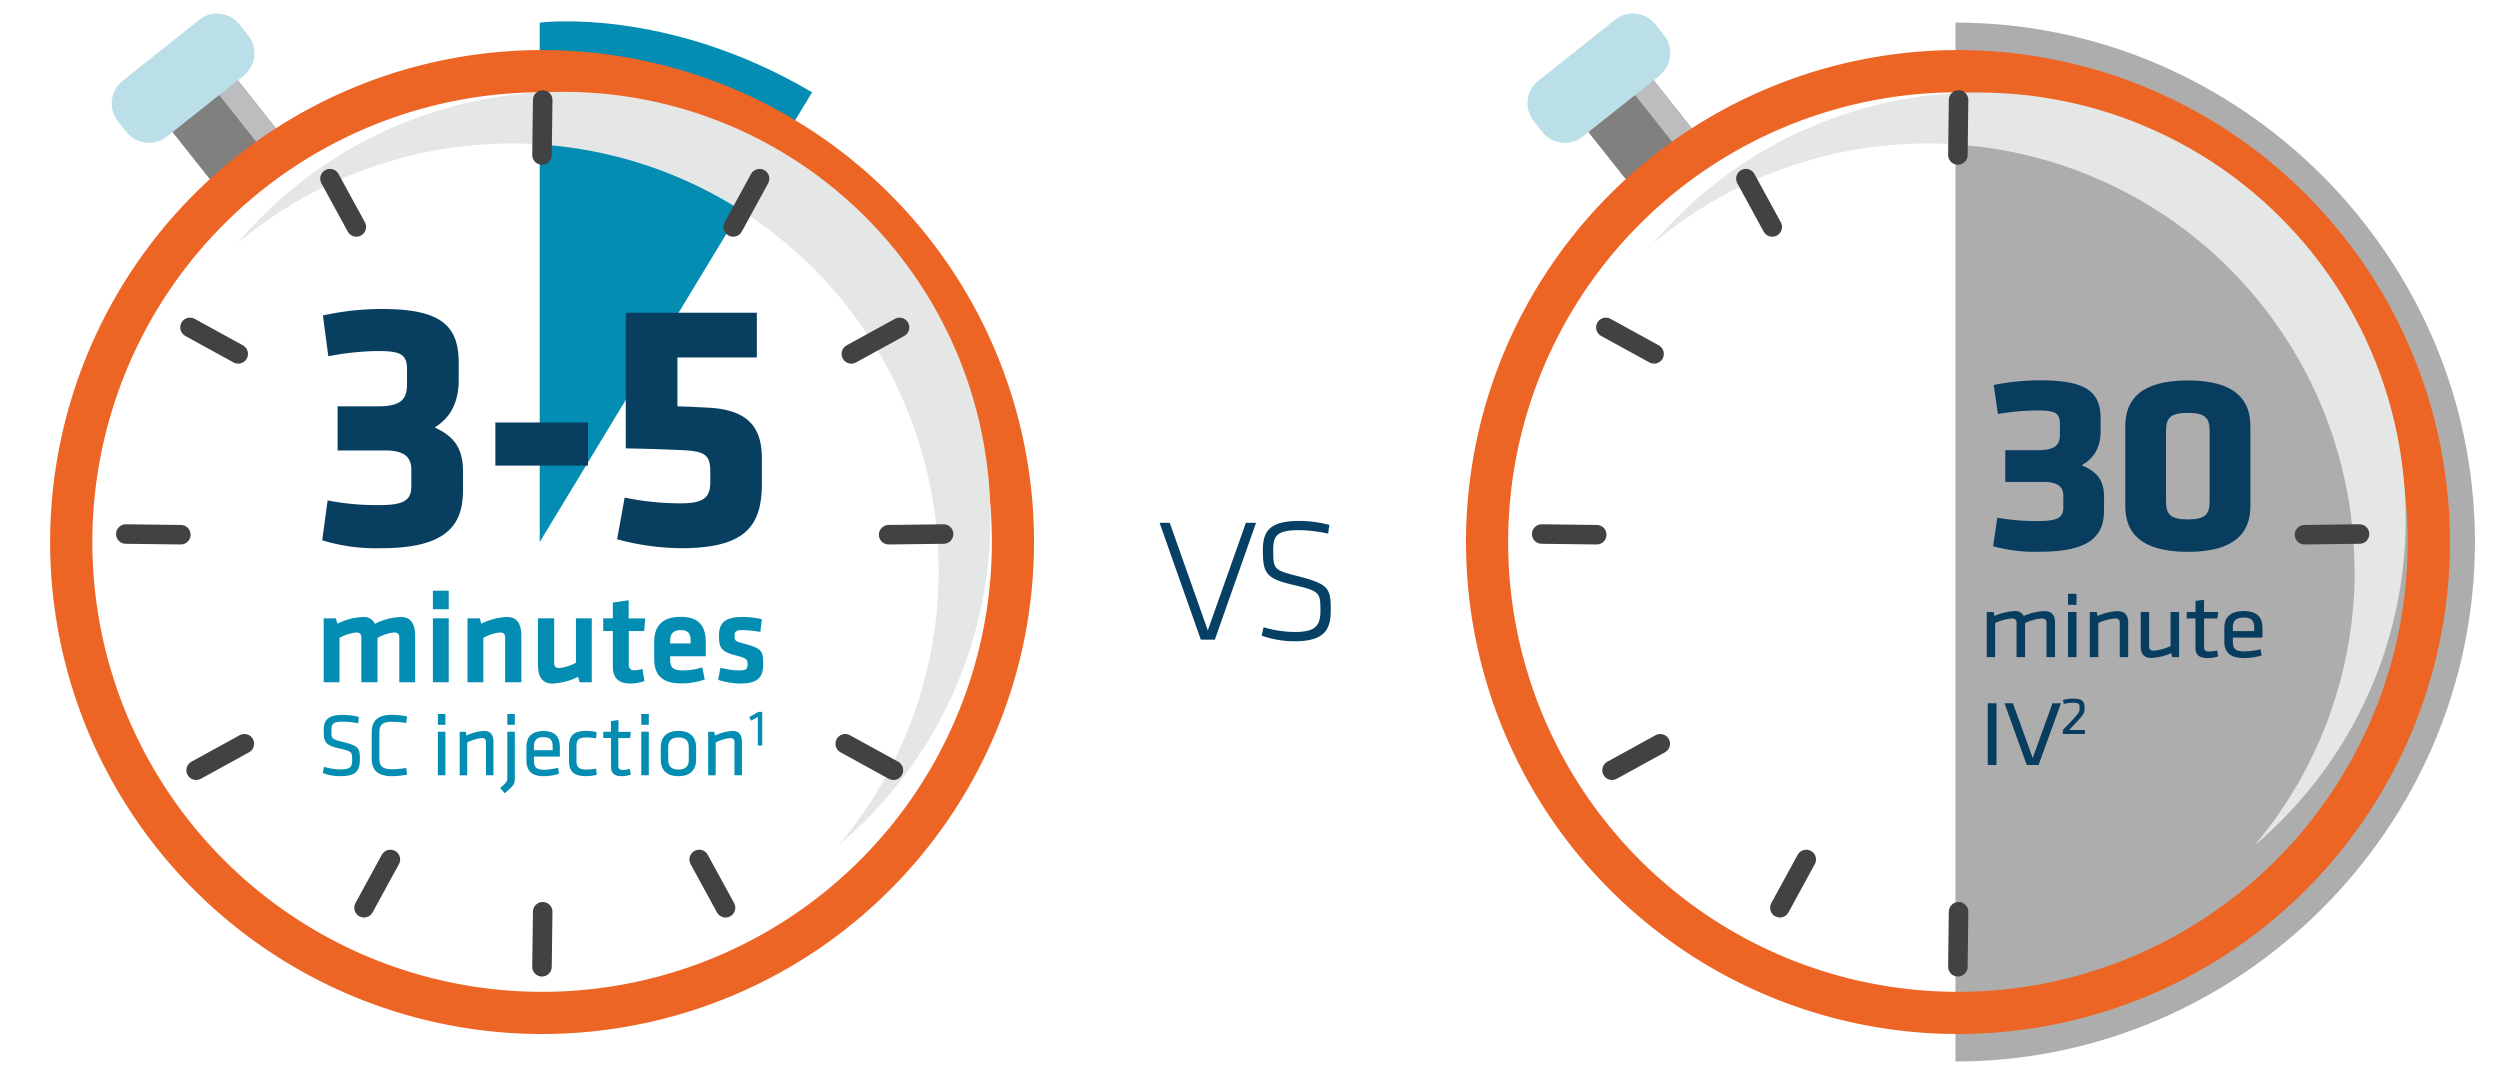 <svg xmlns="http://www.w3.org/2000/svg" viewBox="0 0 631.56 273.87"><defs><style>.cls-1{isolation:isolate;}.cls-2{fill:#064165;}.cls-3{fill:#80807f;}.cls-4{fill:#bdbdbf;}.cls-14,.cls-4,.cls-7{mix-blend-mode:multiply;}.cls-5{fill:#aeadad;}.cls-6{fill:#ed6525;}.cls-14,.cls-8{fill:#e5e6e6;}.cls-12,.cls-9{fill:none;}.cls-9{stroke:#434243;stroke-linecap:round;stroke-miterlimit:10;stroke-width:4.93px;}.cls-10{fill:#093d5f;}.cls-11{fill:#bbdfe8;}.cls-13{fill:#048db2;}.cls-15{fill:#083e60;}</style></defs><g class="cls-1"><g id="Layer_2" data-name="Layer 2"><g id="Text"><path class="cls-2" d="M314.74,132.08h2.57L306.9,161.59h-3.55l-10.41-29.51h2.57l9.61,27.17Z"/><path class="cls-2" d="M327.05,162a24.94,24.94,0,0,1-8.33-1.42l.49-2.13a27.71,27.71,0,0,0,7.93,1.2c5.05,0,6.43-1.51,6.43-5.27,0-4.57-.05-5.06-6.6-6.56-7.14-1.64-7.94-2.93-7.94-8.86,0-4.84,1.78-7.36,9.18-7.36a30.34,30.34,0,0,1,7.62,1l-.31,2.21a35.92,35.92,0,0,0-7.22-.88c-5.85,0-6.65,1.42-6.65,5.09,0,4.79.13,5,6.34,6.56,7.75,2,8.19,3.06,8.19,8.64C336.18,159.11,334.54,162,327.05,162Z"/><rect class="cls-3" x="404.49" y="24.08" width="21.06" height="19.38" transform="translate(68.81 265.11) rotate(-38.4)"/><rect class="cls-4" x="417.91" y="19.4" width="6" height="19.38" transform="translate(72.99 267.77) rotate(-38.4)"/><path class="cls-5" d="M494,136.94V268.16h0c72,0,131.23-59.24,131.23-131.22S566,5.71,494,5.71Z"/><path class="cls-6" d="M494.62,261.21A124.28,124.28,0,1,0,370.35,136.94,124.28,124.28,0,0,0,494.62,261.21m0-237.89A113.62,113.62,0,1,1,381,136.93,113.61,113.61,0,0,1,494.62,23.32"/><g class="cls-7"><path class="cls-8" d="M594.79,144.1A107.84,107.84,0,0,0,417.57,61.54a107.85,107.85,0,1,1,152,152,107.46,107.46,0,0,0,25.27-69.39"/></g><line class="cls-9" x1="405.68" y1="82.71" x2="417.86" y2="89.4"/><line class="cls-9" x1="407.24" y1="194.58" x2="419.42" y2="187.89"/><line class="cls-9" x1="441.05" y1="45.13" x2="447.71" y2="57.33"/><line class="cls-9" x1="449.64" y1="229.32" x2="456.3" y2="217.12"/><line class="cls-9" x1="389.47" y1="134.91" x2="403.37" y2="135.08"/><line class="cls-9" x1="494.61" y1="39.15" x2="494.78" y2="25.26"/><line class="cls-9" x1="596.07" y1="134.91" x2="582.17" y2="135.08"/><path class="cls-10" d="M514.51,113.73c4.58,0,5.87-1.17,5.87-4V107c0-2.73-1.29-3.31-5.79-3.31a59.68,59.68,0,0,0-9.87.91l-1.07-7.35a60.08,60.08,0,0,1,11.86-1.17c12,0,15.16,3.25,15.16,9.75v3.06c0,3.84-1.43,6.76-4.79,8.65,4,1.62,5.65,3.9,5.65,8v3.32c0,6.37-3.29,10.53-16.3,10.53A40,40,0,0,1,503.5,138l1.07-7.22a55.6,55.6,0,0,0,10.3.85c5,0,6.37-.91,6.37-3.45v-3c0-2.4-1.65-3.44-5.22-3.44h-9.44v-8Z"/><path class="cls-10" d="M568.5,127.9c0,6.5-3.72,11.51-15.8,11.51s-15.8-5-15.8-11.51V107.62c0-6.5,3.72-11.51,15.8-11.51s15.8,5,15.8,11.51Zm-21.31-1.3c0,3.25,1,4.62,5.51,4.62s5.51-1.37,5.51-4.62V108.92c0-3.25-1-4.62-5.51-4.62s-5.51,1.37-5.51,4.62Z"/><path class="cls-10" d="M517,166V157.3c0-.75-.41-1.06-1.21-1.06a12,12,0,0,0-4.2,1.15V166h-2.16V157.3c0-.75-.41-1.06-1.21-1.06a12.63,12.63,0,0,0-4.2,1.15V166H501.9v-11.4h1.75l.2,1a14.71,14.71,0,0,1,5-1.22,2.36,2.36,0,0,1,2.4,1.22,14.36,14.36,0,0,1,5.17-1.22c2,0,2.73,1.15,2.73,2.9V166Z"/><path class="cls-10" d="M522.42,152.78V150h2.16v2.83Zm0,13.23v-11.4h2.16V166Z"/><path class="cls-10" d="M535.5,166V157.3c0-.75-.41-1.06-1.21-1.06a12.63,12.63,0,0,0-4.2,1.15V166h-2.16v-11.4h1.75l.21,1a14.66,14.66,0,0,1,5-1.22c2,0,2.74,1.15,2.74,2.9V166Z"/><path class="cls-10" d="M542.92,154.61v8.7c0,.75.41,1.06,1.21,1.06a12.7,12.7,0,0,0,4.2-1.15v-8.61h2.16V166h-1.75l-.21-1a14.66,14.66,0,0,1-5,1.22c-2,0-2.73-1.15-2.73-2.9v-8.73Z"/><path class="cls-10" d="M560.38,165.82a8.48,8.48,0,0,1-2.63.42c-2.11,0-3.12-.7-3.12-2.6v-7.4h-2.21v-1.63h2.21V151.8l2.17-.28v3.09h3.55l-.18,1.63H556.8v7.07c0,.85.12,1.27,1.28,1.27a9.08,9.08,0,0,0,2-.28Z"/><path class="cls-10" d="M567.07,164.55a17.86,17.86,0,0,0,4-.53l.28,1.56a14.85,14.85,0,0,1-4.43.66c-3.71,0-5-1.62-5-4.19v-3.42c0-2.36,1.18-4.26,4.92-4.26s4.71,1.94,4.71,4.31v2.39h-7.47v1C564.08,163.83,564.62,164.55,567.07,164.55Zm-3-5.12h5.39v-.94c0-1.59-.6-2.48-2.63-2.48s-2.76.89-2.76,2.48Z"/><path class="cls-10" d="M504.37,193.25h-2.22V177.66h2.22Z"/><path class="cls-10" d="M506.38,177.66h2.13l5,13.83,5-13.83h2.14L515,193.25h-3Z"/><path class="cls-10" d="M521.13,184.4c1.12-1.14,1.4-1.44,2.59-2.71,1.53-1.65,1.63-2,1.63-2.65v-.39c0-.86-.25-1.12-1.77-1.12a10.09,10.09,0,0,0-2.22.3l-.18-1a10.27,10.27,0,0,1,2.51-.35c2.31,0,2.92.74,2.92,2.13v.3c0,1.08-.21,1.54-1.71,3.17-1.08,1.17-1.23,1.35-2.2,2.34h4v1h-5.58Z"/><line class="cls-9" x1="494.61" y1="244.23" x2="494.78" y2="230.33"/><path class="cls-11" d="M419.21,19.15,399.83,34.51a7.27,7.27,0,0,1-10.22-1.18l-2.15-2.72a7.27,7.27,0,0,1,1.18-10.21L408,5a7.27,7.27,0,0,1,10.22,1.18l2.15,2.71a7.27,7.27,0,0,1-1.18,10.22"/><path class="cls-12" d="M494.62,273.87A136.89,136.89,0,0,1,397.79,40.11a136.93,136.93,0,1,1,150.14,223A136,136,0,0,1,494.62,273.87Z"/><path class="cls-13" d="M136.34,136.94V5.71s31.92-4.17,68.81,17.61Z"/><rect class="cls-3" x="46.8" y="24.08" width="21.06" height="19.38" transform="translate(-8.57 42.92) rotate(-38.4)"/><rect class="cls-4" x="60.23" y="19.4" width="6" height="19.38" transform="translate(-4.39 45.57) rotate(-38.4)"/><path class="cls-11" d="M61.52,19.15,42.14,34.51a7.26,7.26,0,0,1-10.21-1.18l-2.16-2.72A7.28,7.28,0,0,1,31,20.4L50.33,5A7.27,7.27,0,0,1,60.55,6.22L62.7,8.93a7.27,7.27,0,0,1-1.18,10.22"/><path class="cls-6" d="M136.94,261.21A124.28,124.28,0,1,0,12.66,136.94,124.27,124.27,0,0,0,136.94,261.21m0-237.89A113.62,113.62,0,1,1,23.33,136.93,113.62,113.62,0,0,1,136.94,23.32"/><path class="cls-14" d="M237.11,144.1A107.84,107.84,0,0,0,59.89,61.54a107.85,107.85,0,1,1,151.94,152,107.46,107.46,0,0,0,25.28-69.39"/><line class="cls-9" x1="48" y1="82.71" x2="60.18" y2="89.4"/><line class="cls-9" x1="49.55" y1="194.58" x2="61.73" y2="187.89"/><line class="cls-9" x1="83.36" y1="45.13" x2="90.02" y2="57.33"/><line class="cls-9" x1="91.96" y1="229.32" x2="98.62" y2="217.12"/><line class="cls-9" x1="227.25" y1="82.71" x2="215.07" y2="89.4"/><line class="cls-9" x1="225.7" y1="194.58" x2="213.52" y2="187.89"/><line class="cls-9" x1="191.89" y1="45.13" x2="185.23" y2="57.33"/><line class="cls-9" x1="183.29" y1="229.32" x2="176.63" y2="217.12"/><line class="cls-9" x1="31.78" y1="134.91" x2="45.68" y2="135.08"/><line class="cls-9" x1="136.92" y1="39.15" x2="137.1" y2="25.26"/><line class="cls-9" x1="238.38" y1="134.91" x2="224.49" y2="135.08"/><line class="cls-9" x1="136.92" y1="244.23" x2="137.1" y2="230.33"/><path class="cls-13" d="M86,196.08a12.86,12.86,0,0,1-4.47-.79l.32-1.58a14.25,14.25,0,0,0,4.2.65c2.41,0,2.91-.63,2.91-2.34,0-2,0-2.21-3.11-2.91-3.64-.82-4.07-1.52-4.07-4.63,0-2.62,1.09-3.88,4.81-3.88a17.36,17.36,0,0,1,4.06.49l-.16,1.65a18.32,18.32,0,0,0-3.85-.43c-2.46,0-2.92.5-2.92,2.24,0,2.07,0,2.16,3,2.91,4,1,4.2,1.58,4.2,4.51C90.85,194.59,90.08,196.08,86,196.08Z"/><path class="cls-13" d="M95.84,191.54c0,2.1.81,2.78,3.27,2.78a22.19,22.19,0,0,0,3.52-.32l.21,1.67a19.31,19.31,0,0,1-3.8.41c-3.67,0-5.14-1.58-5.14-4.42V185c0-2.84,1.47-4.42,5.14-4.42a20.08,20.08,0,0,1,3.8.4l-.21,1.67a23.32,23.32,0,0,0-3.52-.31c-2.46,0-3.27.68-3.27,2.77Z"/><path class="cls-13" d="M110.62,183.1v-2.73h1.9v2.73Zm0,12.75v-11h1.9v11Z"/><path class="cls-13" d="M122.77,195.85v-8.39c0-.72-.36-1-1.06-1a10.19,10.19,0,0,0-3.68,1.11v8.3h-1.9v-11h1.54l.18.95a11.85,11.85,0,0,1,4.42-1.17c1.76,0,2.39,1.1,2.39,2.8v8.41Z"/><path class="cls-13" d="M130.06,184.86v11.69c0,1.56-.16,1.76-2.55,3.86l-1.15-1.33c1.8-1.6,1.8-1.71,1.8-2.64V184.86Zm-1.9-1.76v-2.73h1.9v2.73Z"/><path class="cls-13" d="M137.51,194.45a14.14,14.14,0,0,0,3.47-.51l.25,1.51a12,12,0,0,1-3.88.63c-3.25,0-4.36-1.56-4.36-4v-3.29c0-2.28,1-4.11,4.31-4.11s4.13,1.87,4.13,4.15v2.3h-6.54V192C134.89,193.76,135.36,194.45,137.51,194.45Zm-2.62-4.94h4.72v-.9c0-1.53-.52-2.39-2.31-2.39s-2.41.86-2.41,2.39Z"/><path class="cls-13" d="M143.74,192.09v-3.46c0-2.53.95-4,4.38-4a9.9,9.9,0,0,1,2.61.34l-.15,1.58a11.64,11.64,0,0,0-2.42-.25c-1.9,0-2.53.54-2.53,2.25v3.59c0,1.72.63,2.26,2.53,2.26a11.64,11.64,0,0,0,2.42-.25l.18,1.58a10.22,10.22,0,0,1-2.64.34C144.59,196.08,143.74,194.61,143.74,192.09Z"/><path class="cls-13" d="M159.38,195.67a6.81,6.81,0,0,1-2.3.41c-1.85,0-2.73-.68-2.73-2.51v-7.13H152.4v-1.58h1.95v-2.7l1.89-.28v3h3.12l-.16,1.58h-3v6.82c0,.81.11,1.22,1.13,1.22a7,7,0,0,0,1.76-.27Z"/><path class="cls-13" d="M162,183.1v-2.73h1.9v2.73Zm0,12.75v-11h1.9v11Z"/><path class="cls-13" d="M171.39,196.08c-3.21,0-4.47-1.83-4.47-4.13v-3.18c0-2.3,1.26-4.13,4.47-4.13s4.47,1.83,4.47,4.13V192C175.86,194.25,174.59,196.08,171.39,196.08Zm0-9.79c-1.72,0-2.58.81-2.58,2.41V192c0,1.6.86,2.41,2.58,2.41S174,193.62,174,192V188.7C174,187.1,173.1,186.29,171.39,186.29Z"/><path class="cls-13" d="M185.54,195.85v-8.39c0-.72-.36-1-1.06-1a10.24,10.24,0,0,0-3.68,1.11v8.3h-1.9v-11h1.54l.18.95a11.85,11.85,0,0,1,4.42-1.17c1.76,0,2.39,1.1,2.39,2.8v8.41Z"/><path class="cls-13" d="M189.75,182.05l-.49-.88,2.3-1.33h1v8.5h-1.11V181.1Z"/><path class="cls-13" d="M91.28,172.35V161.07c0-.86-.37-1.29-1.29-1.29a11.22,11.22,0,0,0-4.22,1.36v11.21h-4V156.2h3.08l.4,1.36a16.12,16.12,0,0,1,6.47-1.7,3.06,3.06,0,0,1,3,1.73,15.77,15.77,0,0,1,6.5-1.73c2.69,0,3.65,1.89,3.65,4.78v11.71h-4V161.07c0-.86-.36-1.29-1.29-1.29a10.66,10.66,0,0,0-4.21,1.36v11.21Z"/><path class="cls-13" d="M109.36,153.91v-4.68h4v4.68Zm0,18.44V156.2h4v16.15Z"/><path class="cls-13" d="M127.61,172.35V161.07c0-.86-.37-1.29-1.3-1.29a11.24,11.24,0,0,0-4.21,1.36v11.21h-4V156.2h3.09l.4,1.36a16.07,16.07,0,0,1,6.47-1.7c2.68,0,3.64,1.89,3.64,4.78v11.71Z"/><path class="cls-13" d="M140,156.2v11.27c0,.87.36,1.3,1.29,1.3a11.18,11.18,0,0,0,4.21-1.36V156.2h4v16.15h-3.08l-.4-1.36a16.14,16.14,0,0,1-6.47,1.69c-2.69,0-3.65-1.89-3.65-4.77V156.2Z"/><path class="cls-13" d="M162.81,172.05a11.07,11.07,0,0,1-3.55.63c-2.95,0-4.44-1.39-4.44-4.28v-9h-2.43V156.2h2.43v-4l4-.56v4.58H163l-.27,3.21h-3.88v8.46a1.28,1.28,0,0,0,1.46,1.43,7.79,7.79,0,0,0,2-.33Z"/><path class="cls-13" d="M172.46,169.36a17,17,0,0,0,4.95-.76l.63,3.05a17.31,17.31,0,0,1-5.94,1c-5.08,0-6.83-2.35-6.83-6.23v-4.28c0-3.42,1.52-6.31,6.7-6.31s6.33,3,6.33,6.51v3.45h-9v.82C169.31,168.6,170,169.36,172.46,169.36Zm-3.15-6.8h5.15v-.79c0-1.53-.47-2.59-2.46-2.59s-2.69,1.06-2.69,2.59Z"/><path class="cls-13" d="M187,172.68a19.06,19.06,0,0,1-5.57-.93l.56-3.08a18.07,18.07,0,0,0,4.81.69c1.8,0,2.06-.39,2.06-1.62,0-1-.2-1.49-2.82-2.12-3.95-1-4.41-2-4.41-5.08s1.43-4.68,6-4.68a21,21,0,0,1,4.84.57l-.4,3.22a27.52,27.52,0,0,0-4.44-.47c-1.76,0-2.06.4-2.06,1.39,0,1.3.1,1.4,2.29,2,4.51,1.2,4.94,1.79,4.94,5.11C192.8,170.76,191.84,172.68,187,172.68Z"/><path class="cls-15" d="M95.38,102.65c5.8,0,7.44-1.63,7.44-5.63V93.3c0-3.81-1.64-4.62-7.35-4.62A69.49,69.49,0,0,0,82.94,90L81.58,79.69a69.64,69.64,0,0,1,15.07-1.63c15.15,0,19.23,4.54,19.23,13.61v4.27c0,5.35-1.81,9.43-6.08,12.06,5.09,2.27,7.17,5.45,7.17,11.17v4.62c0,8.9-4.17,14.7-20.69,14.7a46.25,46.25,0,0,1-14.88-2l1.36-10.07a65.32,65.32,0,0,0,13.07,1.18c6.35,0,8.08-1.28,8.08-4.81v-4.18c0-3.36-2.09-4.81-6.63-4.81h-12V102.65Z"/><path class="cls-15" d="M125.14,117.62V106.73h23.41v10.89Z"/><path class="cls-15" d="M172.5,113.72c-6.53-.27-9.52-.36-14.42-.45V79H191.2V90.31H171.14v12.34c3.09.09,4.72.18,8.17.36,10.44.64,13.16,5.72,13.16,12.89v6.44c-.09,10.35-3.9,16.15-20.42,16.15a63.46,63.46,0,0,1-16.15-2.26l1.9-10.53A69.33,69.33,0,0,0,172,127.15c6.17,0,7.44-1.72,7.44-5.53v-2.45C179.4,115.08,178.31,114,172.5,113.72Z"/><path class="cls-12" d="M136.94,273.87A136.89,136.89,0,0,1,40.11,40.11a136.93,136.93,0,1,1,150.13,223A136,136,0,0,1,136.94,273.87Z"/></g></g></g></svg>